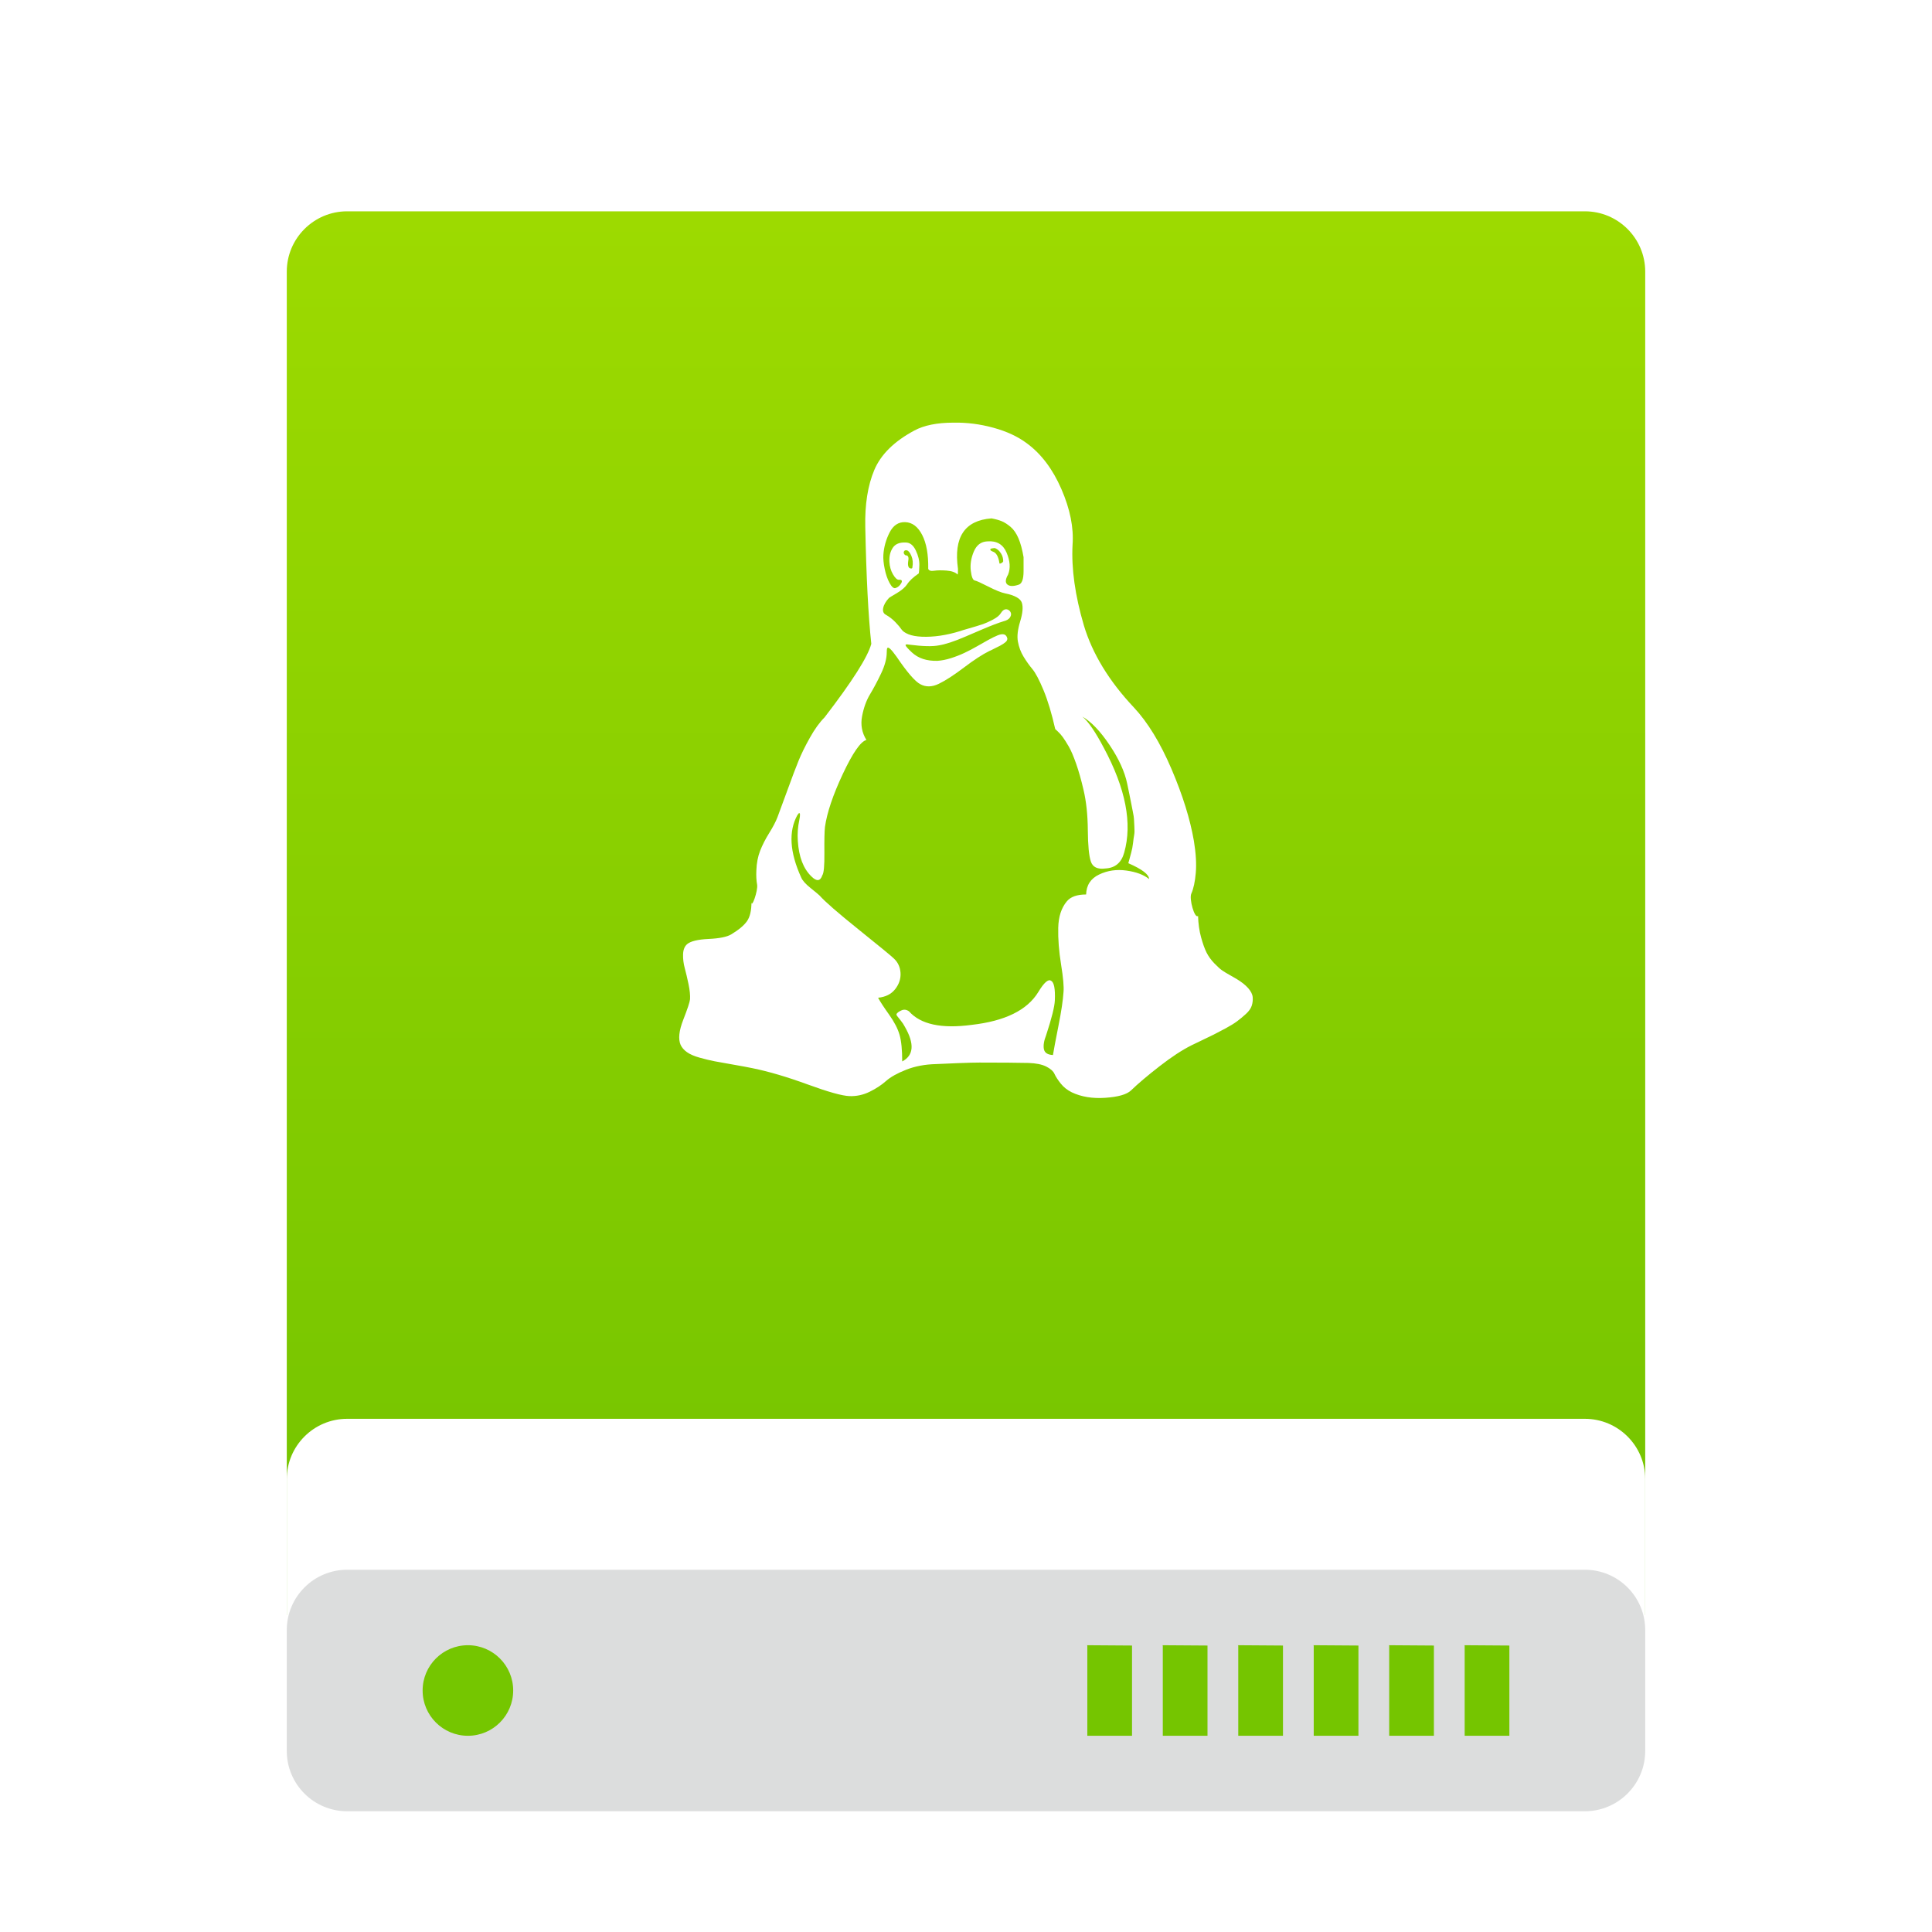 <?xml version="1.0" encoding="UTF-8" standalone="no"?>
<svg width="128px" height="128px" viewBox="0 0 128 128" version="1.1" xmlns="http://www.w3.org/2000/svg" xmlns:xlink="http://www.w3.org/1999/xlink">
    <!-- Generator: Sketch 3.8.3 (29802) - http://www.bohemiancoding.com/sketch -->
    <title>drive-harddisk-linux-128px</title>
    <desc>Created with Sketch.</desc>
    <defs>
        <filter x="-50%" y="-50%" width="200%" height="200%" filterUnits="objectBoundingBox" id="filter-1">
            <feOffset dx="0" dy="3" in="SourceAlpha" result="shadowOffsetOuter1"></feOffset>
            <feGaussianBlur stdDeviation="3.5" in="shadowOffsetOuter1" result="shadowBlurOuter1"></feGaussianBlur>
            <feColorMatrix values="0 0 0 0 0   0 0 0 0 0   0 0 0 0 0  0 0 0 0.2 0" type="matrix" in="shadowBlurOuter1" result="shadowMatrixOuter1"></feColorMatrix>
            <feMerge>
                <feMergeNode in="shadowMatrixOuter1"></feMergeNode>
                <feMergeNode in="SourceGraphic"></feMergeNode>
            </feMerge>
        </filter>
        <linearGradient x1="50%" y1="0.411%" x2="50%" y2="100%" id="linearGradient-2">
            <stop stop-color="#9DDA00" offset="0%"></stop>
            <stop stop-color="#73C300" offset="100%"></stop>
        </linearGradient>
    </defs>
    <g id="Page-1" stroke="none" stroke-width="1" fill="none" fill-rule="evenodd">
        <g id="drive-harddisk-linux-128px">
            <g id="Group" filter="url(#filter-1)" transform="translate(19, 11)">
                <path d="M9.93406957e-09,3.996 C9.93406957e-09,1.789 1.798,-1.89549354e-09 3.998,-1.89549354e-09 L86.002,-1.89549354e-09 C88.21,-1.89549354e-09 90,1.795 90,3.996 L90,93 L9.93406957e-09,93 L9.93406957e-09,3.996 Z" id="Rectangle-1" fill="url(#linearGradient-2)"></path>
                <path d="M57.128,44.238 C57.128,43.939 56.67,43.589 55.755,43.19 C55.821,42.94 55.884,42.711 55.942,42.503 C56,42.295 56.042,42.079 56.067,41.854 C56.092,41.629 56.117,41.45 56.142,41.317 C56.167,41.184 56.171,40.997 56.154,40.755 C56.138,40.514 56.129,40.352 56.129,40.268 C56.129,40.185 56.1,40.002 56.042,39.719 C55.984,39.436 55.95,39.265 55.942,39.207 C55.934,39.149 55.892,38.941 55.817,38.583 C55.742,38.225 55.697,38.005 55.68,37.921 C55.514,37.122 55.122,36.265 54.506,35.35 C53.891,34.434 53.291,33.81 52.709,33.477 C53.108,33.81 53.583,34.501 54.132,35.549 C55.58,38.246 56.03,40.56 55.48,42.491 C55.297,43.156 54.881,43.506 54.232,43.539 C53.716,43.606 53.395,43.452 53.271,43.077 C53.146,42.703 53.079,42.008 53.071,40.992 C53.062,39.977 52.967,39.086 52.784,38.321 C52.634,37.672 52.472,37.097 52.297,36.598 C52.122,36.099 51.96,35.72 51.81,35.462 C51.66,35.204 51.531,35 51.423,34.85 C51.315,34.7 51.206,34.576 51.098,34.476 C50.99,34.376 50.928,34.318 50.911,34.301 C50.678,33.269 50.42,32.412 50.137,31.729 C49.854,31.047 49.609,30.581 49.4,30.331 C49.192,30.081 48.997,29.807 48.814,29.507 C48.631,29.207 48.506,28.874 48.439,28.508 C48.373,28.159 48.423,27.713 48.589,27.172 C48.755,26.631 48.793,26.219 48.701,25.936 C48.61,25.654 48.239,25.445 47.59,25.312 C47.341,25.262 46.97,25.113 46.479,24.863 C45.988,24.613 45.693,24.48 45.593,24.463 C45.46,24.447 45.368,24.23 45.318,23.814 C45.268,23.398 45.335,22.974 45.518,22.541 C45.701,22.108 46.001,21.883 46.417,21.867 C47.033,21.817 47.457,22.066 47.69,22.616 C47.923,23.165 47.956,23.648 47.79,24.064 C47.607,24.38 47.59,24.601 47.74,24.726 C47.89,24.85 48.14,24.855 48.489,24.738 C48.705,24.671 48.814,24.372 48.814,23.839 L48.814,22.915 C48.73,22.416 48.618,22 48.477,21.667 C48.335,21.334 48.16,21.08 47.952,20.905 C47.744,20.731 47.549,20.606 47.366,20.531 C47.182,20.456 46.958,20.394 46.691,20.344 C44.91,20.477 44.17,21.592 44.469,23.689 C44.469,23.939 44.461,24.064 44.444,24.064 C44.294,23.914 44.049,23.827 43.708,23.802 C43.366,23.777 43.092,23.781 42.884,23.814 C42.676,23.847 42.547,23.806 42.497,23.689 C42.513,22.741 42.38,21.991 42.097,21.442 C41.814,20.893 41.44,20.61 40.974,20.593 C40.524,20.577 40.179,20.805 39.937,21.28 C39.696,21.754 39.559,22.249 39.525,22.766 C39.509,23.015 39.538,23.323 39.613,23.689 C39.688,24.056 39.796,24.368 39.937,24.626 C40.079,24.884 40.208,24.996 40.324,24.963 C40.491,24.913 40.624,24.796 40.724,24.613 C40.791,24.463 40.732,24.397 40.549,24.413 C40.433,24.413 40.304,24.293 40.162,24.051 C40.021,23.81 39.942,23.531 39.925,23.215 C39.908,22.849 39.983,22.541 40.15,22.291 C40.316,22.041 40.599,21.925 40.999,21.942 C41.282,21.942 41.506,22.116 41.673,22.466 C41.839,22.815 41.918,23.14 41.91,23.44 C41.902,23.739 41.889,23.922 41.872,23.989 C41.506,24.239 41.248,24.48 41.098,24.713 C40.965,24.913 40.736,25.108 40.412,25.3 C40.087,25.491 39.917,25.595 39.9,25.612 C39.684,25.845 39.555,26.07 39.513,26.286 C39.471,26.502 39.534,26.652 39.7,26.735 C39.933,26.869 40.141,27.031 40.324,27.222 C40.508,27.414 40.641,27.572 40.724,27.697 C40.807,27.822 40.961,27.93 41.186,28.021 C41.411,28.113 41.706,28.167 42.072,28.184 C42.855,28.217 43.703,28.092 44.619,27.809 C44.652,27.792 44.844,27.734 45.193,27.634 C45.543,27.534 45.83,27.447 46.055,27.372 C46.279,27.297 46.525,27.189 46.791,27.048 C47.058,26.906 47.232,26.76 47.316,26.611 C47.465,26.378 47.632,26.311 47.815,26.411 C47.898,26.461 47.952,26.532 47.977,26.623 C48.002,26.715 47.977,26.815 47.902,26.923 C47.827,27.031 47.69,27.11 47.49,27.16 C47.157,27.26 46.687,27.439 46.08,27.697 C45.472,27.955 45.093,28.117 44.944,28.184 C44.211,28.5 43.629,28.691 43.196,28.758 C42.78,28.841 42.122,28.824 41.223,28.708 C41.057,28.675 40.982,28.691 40.999,28.758 C41.015,28.824 41.157,28.983 41.423,29.232 C41.839,29.615 42.397,29.798 43.096,29.782 C43.379,29.765 43.679,29.707 43.995,29.607 C44.311,29.507 44.611,29.39 44.894,29.257 C45.177,29.124 45.455,28.978 45.73,28.82 C46.005,28.662 46.254,28.521 46.479,28.396 C46.704,28.271 46.908,28.171 47.091,28.096 C47.274,28.021 47.42,28.001 47.528,28.034 C47.636,28.067 47.707,28.159 47.74,28.308 C47.74,28.342 47.732,28.379 47.715,28.421 C47.698,28.462 47.665,28.504 47.615,28.546 C47.565,28.587 47.515,28.625 47.465,28.658 C47.415,28.691 47.345,28.733 47.253,28.783 C47.162,28.833 47.087,28.87 47.028,28.895 C46.97,28.92 46.887,28.962 46.779,29.02 C46.671,29.078 46.591,29.116 46.542,29.132 C46.075,29.365 45.514,29.732 44.856,30.231 C44.199,30.73 43.645,31.088 43.196,31.305 C42.746,31.521 42.339,31.529 41.972,31.33 C41.623,31.147 41.098,30.539 40.399,29.507 C40.033,28.991 39.825,28.808 39.775,28.958 C39.758,29.008 39.75,29.091 39.75,29.207 C39.75,29.623 39.625,30.094 39.376,30.618 C39.126,31.142 38.88,31.604 38.639,32.004 C38.398,32.403 38.223,32.886 38.115,33.452 C38.007,34.018 38.102,34.542 38.402,35.025 C38.019,35.125 37.499,35.874 36.841,37.272 C36.184,38.67 35.789,39.844 35.655,40.793 C35.622,41.092 35.61,41.667 35.618,42.515 C35.626,43.364 35.58,43.855 35.481,43.989 C35.347,44.388 35.106,44.413 34.756,44.064 C34.224,43.548 33.924,42.765 33.858,41.716 C33.824,41.25 33.858,40.784 33.958,40.318 C34.024,40.002 34.016,39.852 33.933,39.869 L33.833,39.994 C33.233,41.076 33.317,42.457 34.082,44.138 C34.166,44.338 34.374,44.571 34.707,44.838 C35.039,45.104 35.239,45.27 35.306,45.337 C35.639,45.72 36.504,46.473 37.903,47.597 C39.301,48.72 40.075,49.357 40.225,49.507 C40.491,49.756 40.637,50.073 40.662,50.455 C40.686,50.838 40.57,51.196 40.312,51.529 C40.054,51.862 39.675,52.053 39.176,52.103 C39.309,52.353 39.55,52.723 39.9,53.214 C40.25,53.705 40.483,54.155 40.599,54.563 C40.716,54.971 40.774,55.557 40.774,56.323 C41.54,55.923 41.598,55.158 40.949,54.026 C40.882,53.893 40.795,53.76 40.686,53.626 C40.578,53.493 40.499,53.393 40.449,53.327 C40.399,53.26 40.383,53.21 40.399,53.177 C40.449,53.094 40.557,53.015 40.724,52.94 C40.89,52.865 41.057,52.886 41.223,53.002 C41.989,53.868 43.371,54.167 45.368,53.901 C47.582,53.651 49.055,52.927 49.787,51.729 C50.17,51.096 50.453,50.847 50.636,50.98 C50.836,51.08 50.919,51.512 50.886,52.278 C50.869,52.694 50.678,53.46 50.312,54.575 C50.162,54.958 50.112,55.27 50.162,55.512 C50.212,55.753 50.412,55.882 50.761,55.899 C50.811,55.582 50.932,54.941 51.123,53.976 C51.315,53.011 51.427,52.261 51.46,51.729 C51.494,51.379 51.44,50.768 51.298,49.894 C51.157,49.02 51.094,48.212 51.111,47.472 C51.127,46.731 51.319,46.144 51.685,45.711 C51.935,45.412 52.359,45.262 52.958,45.262 C52.975,44.646 53.262,44.205 53.82,43.939 C54.377,43.672 54.981,43.585 55.63,43.677 C56.279,43.768 56.779,43.955 57.128,44.238 L57.128,44.238 Z M41.448,23.589 C41.498,23.306 41.477,23.057 41.386,22.84 C41.294,22.624 41.198,22.499 41.098,22.466 C40.949,22.433 40.874,22.491 40.874,22.641 C40.907,22.724 40.949,22.774 40.999,22.79 C41.165,22.79 41.223,22.915 41.173,23.165 C41.123,23.498 41.19,23.664 41.373,23.664 C41.423,23.664 41.448,23.639 41.448,23.589 L41.448,23.589 Z M47.465,23.19 C47.465,23.007 47.424,22.845 47.341,22.703 C47.257,22.562 47.166,22.458 47.066,22.391 C46.966,22.324 46.891,22.299 46.841,22.316 C46.608,22.333 46.55,22.391 46.666,22.491 C46.7,22.507 46.733,22.524 46.766,22.541 C46.999,22.607 47.149,22.865 47.216,23.315 C47.216,23.365 47.282,23.348 47.415,23.265 L47.465,23.19 Z M63.695,51.467 C63.878,51.675 63.978,51.874 63.994,52.066 C64.011,52.257 63.99,52.445 63.932,52.628 C63.874,52.811 63.745,52.994 63.545,53.177 C63.345,53.36 63.15,53.522 62.958,53.664 C62.767,53.805 62.517,53.959 62.209,54.126 C61.901,54.292 61.639,54.43 61.423,54.538 C61.206,54.646 60.94,54.775 60.624,54.925 C60.307,55.075 60.083,55.183 59.95,55.249 C59.317,55.566 58.605,56.032 57.815,56.648 C57.024,57.263 56.396,57.796 55.93,58.246 C55.647,58.512 55.081,58.674 54.232,58.732 C53.383,58.791 52.642,58.67 52.01,58.37 C51.71,58.221 51.464,58.025 51.273,57.784 C51.082,57.542 50.944,57.33 50.861,57.147 C50.778,56.964 50.595,56.802 50.312,56.66 C50.029,56.519 49.638,56.44 49.138,56.423 C48.406,56.406 47.324,56.398 45.892,56.398 C45.576,56.398 45.102,56.41 44.469,56.435 C43.837,56.46 43.354,56.481 43.021,56.498 C42.289,56.514 41.627,56.639 41.036,56.872 C40.445,57.105 40,57.355 39.7,57.621 C39.401,57.888 39.039,58.125 38.614,58.333 C38.19,58.541 37.744,58.637 37.278,58.62 C36.796,58.603 35.872,58.345 34.507,57.846 C33.142,57.347 31.927,56.989 30.861,56.772 C30.545,56.706 30.121,56.627 29.588,56.535 C29.055,56.444 28.639,56.369 28.34,56.311 C28.04,56.252 27.711,56.173 27.353,56.073 C26.995,55.973 26.717,55.853 26.517,55.711 C26.317,55.57 26.176,55.407 26.092,55.224 C25.926,54.842 25.984,54.288 26.267,53.564 C26.55,52.84 26.7,52.386 26.717,52.203 C26.733,51.937 26.7,51.604 26.617,51.204 C26.534,50.805 26.45,50.451 26.367,50.143 C26.284,49.835 26.246,49.532 26.255,49.232 C26.263,48.932 26.35,48.708 26.517,48.558 C26.75,48.358 27.224,48.242 27.94,48.208 C28.656,48.175 29.155,48.075 29.438,47.909 C29.938,47.609 30.287,47.318 30.487,47.035 C30.687,46.752 30.787,46.327 30.787,45.761 C30.787,46.236 31.228,45.012 31.161,44.613 C31.111,44.346 31.094,44.03 31.111,43.664 C31.128,43.181 31.211,42.749 31.361,42.366 C31.511,41.983 31.71,41.592 31.96,41.192 C32.21,40.793 32.393,40.443 32.509,40.143 C32.643,39.794 32.863,39.195 33.171,38.346 C33.479,37.497 33.724,36.848 33.908,36.398 C34.091,35.949 34.34,35.441 34.657,34.875 C34.973,34.309 35.297,33.86 35.63,33.527 C37.461,31.147 38.493,29.524 38.726,28.658 C38.527,26.794 38.394,24.214 38.327,20.918 C38.294,19.42 38.493,18.159 38.926,17.135 C39.359,16.111 40.241,15.242 41.573,14.526 C42.222,14.176 43.088,14.002 44.17,14.002 C45.052,13.985 45.934,14.097 46.816,14.339 C47.698,14.58 48.439,14.925 49.038,15.375 C49.987,16.074 50.749,17.085 51.323,18.409 C51.897,19.732 52.143,20.959 52.06,22.091 C51.976,23.673 52.226,25.454 52.809,27.435 C53.375,29.316 54.481,31.13 56.129,32.878 C57.045,33.86 57.873,35.216 58.614,36.948 C59.354,38.679 59.85,40.268 60.099,41.716 C60.233,42.532 60.274,43.235 60.224,43.826 C60.174,44.417 60.074,44.879 59.925,45.212 C59.775,45.545 60.141,46.885 60.374,46.685 C60.391,47.201 60.457,47.671 60.574,48.096 C60.69,48.52 60.811,48.857 60.936,49.107 C61.061,49.357 61.231,49.594 61.448,49.819 C61.664,50.043 61.839,50.202 61.972,50.293 C62.105,50.385 62.284,50.493 62.509,50.618 C62.734,50.743 62.871,50.822 62.921,50.855 C63.254,51.055 63.512,51.259 63.695,51.467 Z" id="Page-1" fill="#FFFFFF"></path>
                <path d="M9.93406957e-09,83.996 C9.93406957e-09,81.789 1.798,80 3.998,80 L86.002,80 C88.21,80 90,81.793 90,83.992 L90,95.5 L9.93406957e-09,96 L9.93406957e-09,83.996 Z" id="Rectangle-3" fill="#FFFFFF"></path>
                <path d="M-7.01766822e-09,93.996 C-7.01766822e-09,91.789 1.798,90 3.998,90 L86.002,90 C88.21,90 90,91.789 90,93.996 L90,102.004 C90,104.211 88.202,106 86.002,106 L3.998,106 C1.79,106 -7.01766822e-09,104.211 -7.01766822e-09,102.004 L-7.01766822e-09,93.996 Z" id="Rectangle-1" fill="#DCDDDD"></path>
                <path d="M53,95 L56,95.021 L56,101 L53.038,101 L53.038,95.021 L53,95 Z M58,95 L61,95.021 L61,101 L58.038,101 L58.038,95.021 L58,95 Z M63,95 L66,95.021 L66,101 L63.038,101 L63.038,95.021 L63,95 Z M68,95 L71,95.021 L71,101 L68.038,101 L68.038,95.021 L68,95 Z M73,95 L76,95.021 L76,101 L73.038,101 L73.038,95.021 L73,95 Z M78,95 L81,95.021 L81,101 L78.038,101 L78.038,95.021 L78,95 Z" id="Combined-Shape" fill="#75C500"></path>
                <path d="M12,101 C13.657,101 15,99.657 15,98 C15,96.343 13.657,95 12,95 C10.343,95 9,96.343 9,98 C9,99.657 10.343,101 12,101 Z" id="Oval" fill="#75C600"></path>
            </g>
        </g>
    </g>
</svg>
